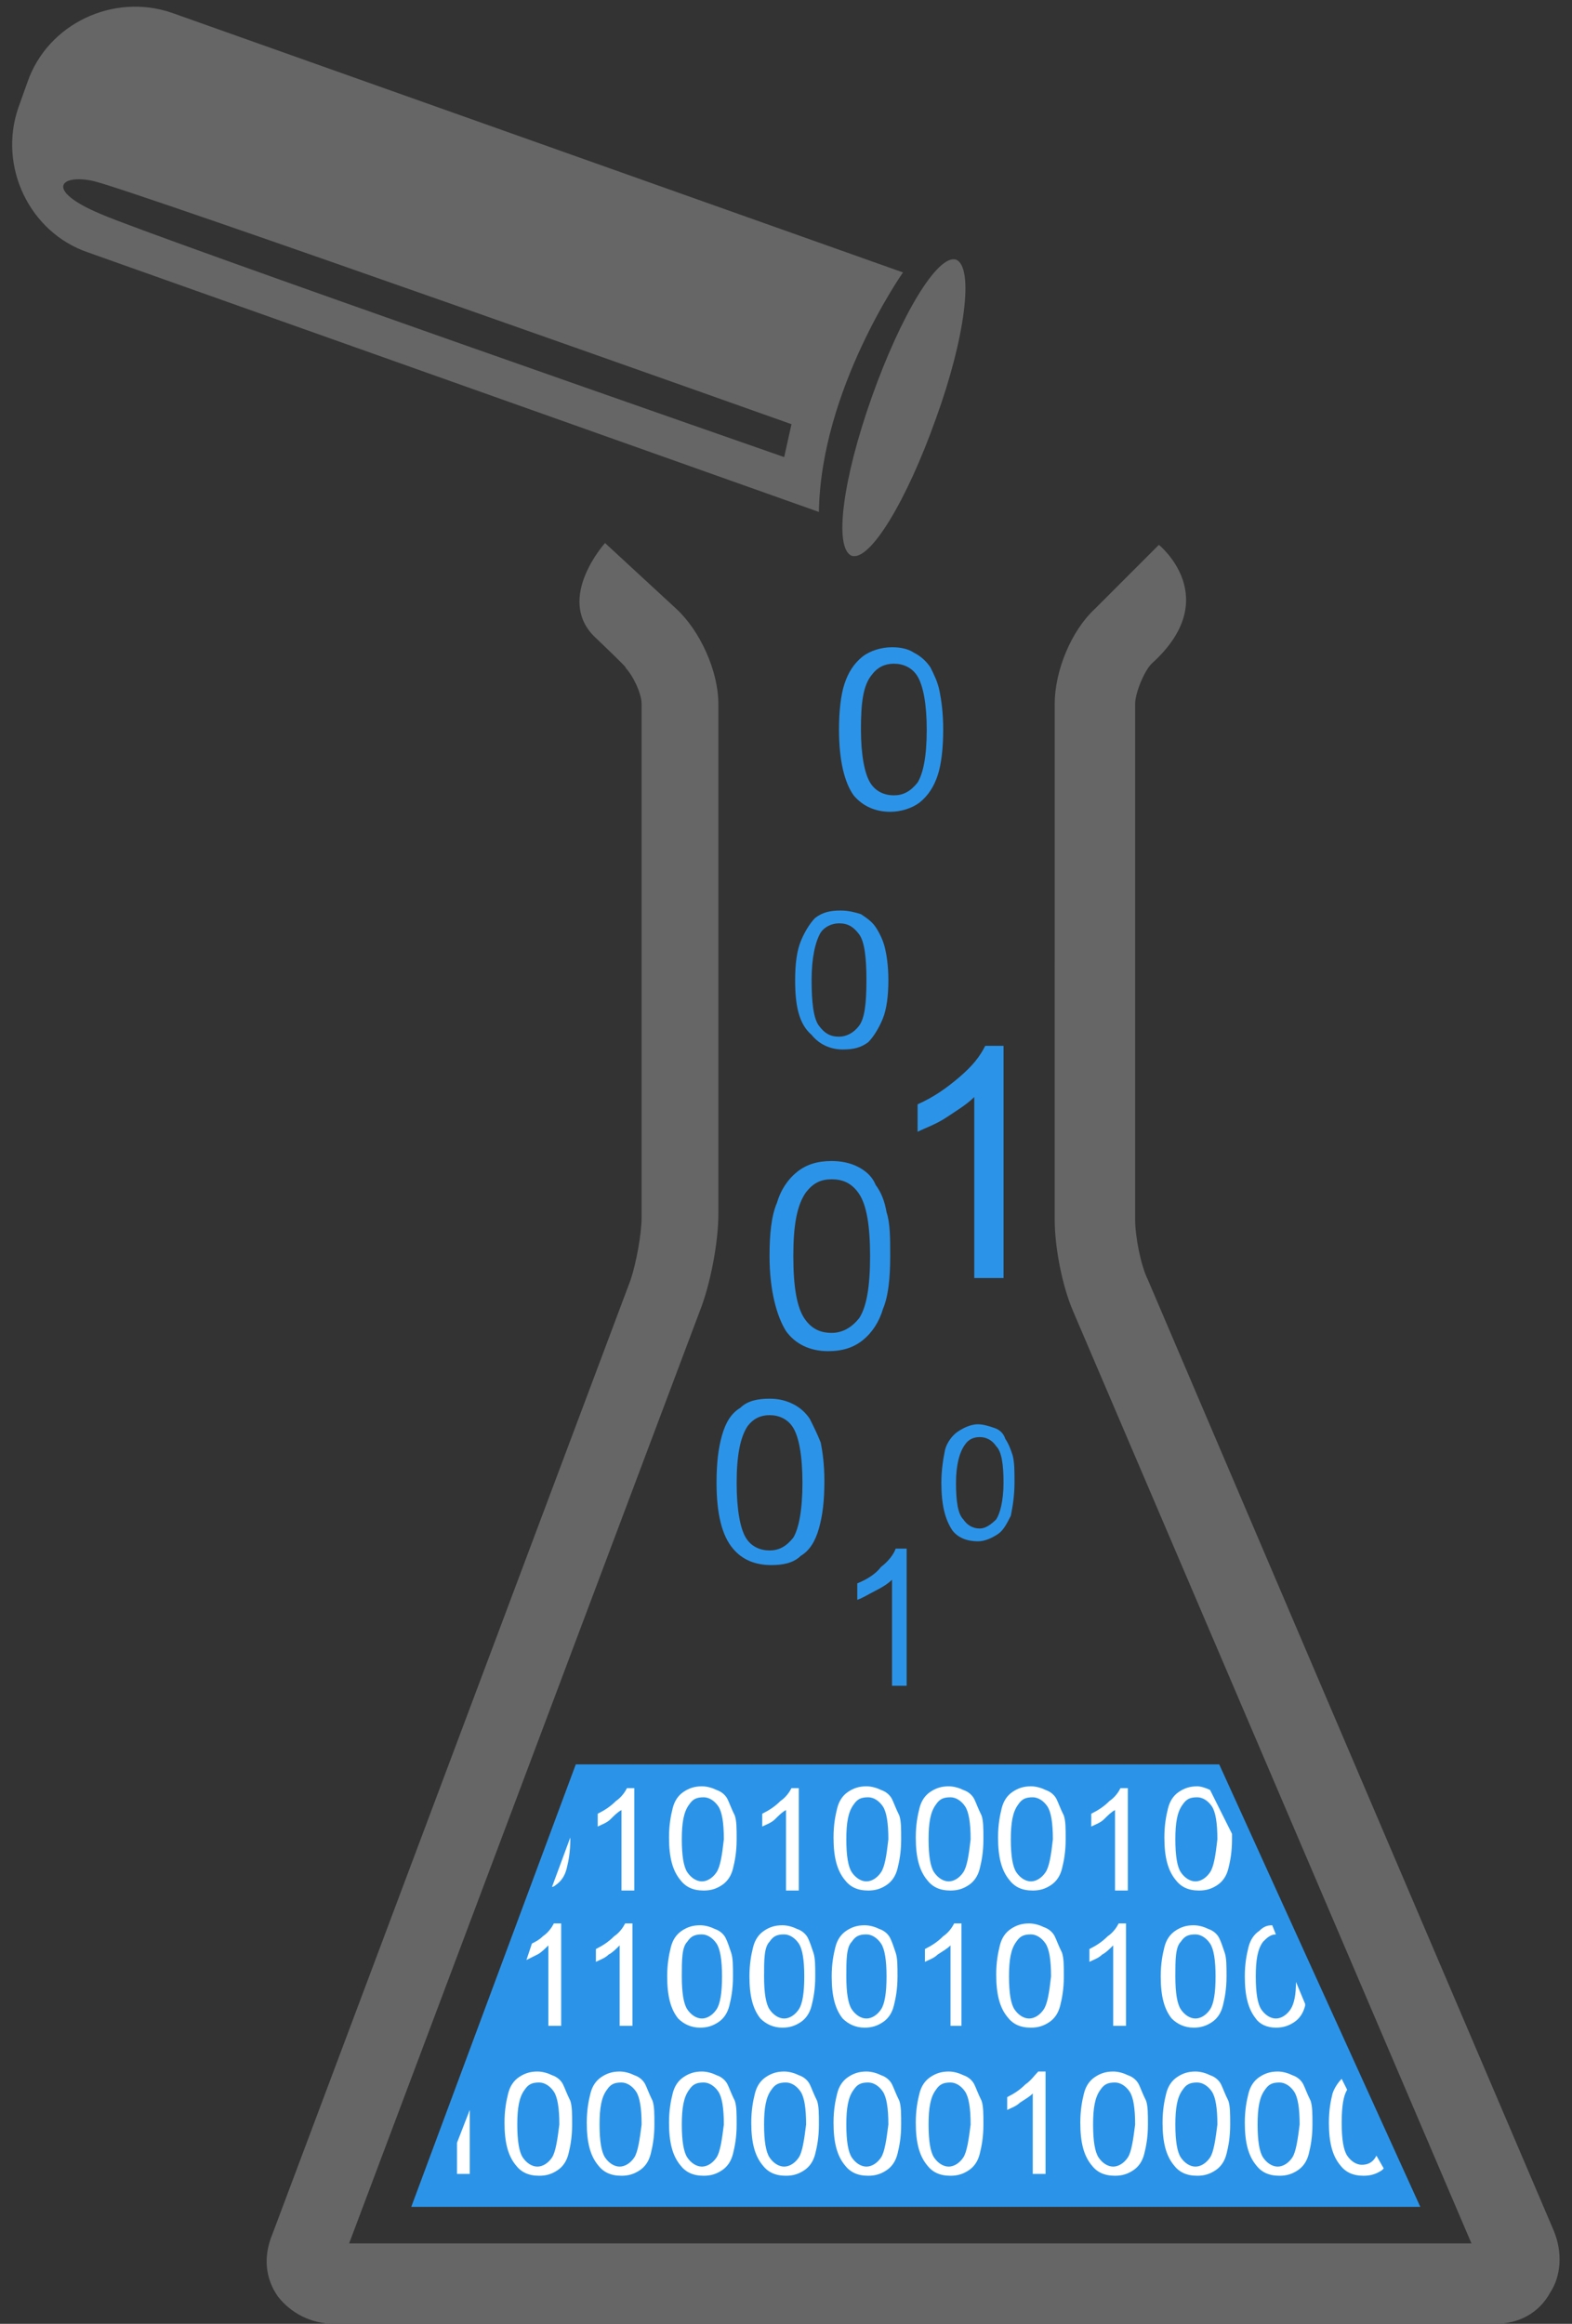 <?xml version="1.0" encoding="utf-8"?>
<!-- Generator: Adobe Illustrator 18.1.1, SVG Export Plug-In . SVG Version: 6.00 Build 0)  -->
<svg version="1.1" id="Layer_1" xmlns="http://www.w3.org/2000/svg" xmlns:xlink="http://www.w3.org/1999/xlink" x="0px" y="0px"
	 viewBox="0 0 86 127.1" enable-background="new 0 0 86 127.1" xml:space="preserve">
<rect x="0" y="0" width="86" height="127.1" fill="#333333" stroke="none"/>
<g>
	<path fill="#666666" d="M81.8,127.1H18.3c-1.3,0-2.4-0.6-3.1-1.5c-0.7-1-0.8-2.2-0.3-3.4l19.6-52.2c0.3-0.9,0.6-2.5,0.6-3.4V38.5
		c0-0.6-0.5-1.6-0.9-2c0,0,0.5,0.4-1.7-1.7c-2.1-2.1,0.6-5.1,0.6-5.1l3.9,3.6c1.3,1.2,2.3,3.4,2.3,5.2v27.9c0,1.5-0.4,3.6-0.9,5
		l-19.3,51.3h61.4l-21.8-51c-0.6-1.4-1-3.5-1-5V38.5c0-1.8,0.9-4,2.2-5.2l3.5-3.5c0,0,3.6,2.9-0.4,6.5c-0.4,0.4-0.9,1.6-0.9,2.2
		v28.2c0,0.9,0.3,2.5,0.7,3.3l22.2,52c0.5,1.2,0.4,2.5-0.2,3.4C84.2,126.5,83.1,127.1,81.8,127.1z"/>
	<path fill="#666666" d="M9.4,0.7C6.2-0.4,2.6,1.3,1.5,4.5L1,5.9c-1.1,3.2,0.6,6.8,3.8,7.9L44.8,28c0.1-6.7,4.6-13.1,4.6-13.1
		L9.4,0.7z M42.9,25c0,0-34.7-12.1-37.4-13.3c-3.1-1.3-2.2-2.2-0.4-1.8C7,10.3,43.3,23.2,43.3,23.2L42.9,25z M52.3,14.2
		c-1-0.3-3,3-4.6,7.5c-1.6,4.5-2.1,8.3-1.1,8.7c1,0.3,3-3,4.6-7.5C52.8,18.5,53.3,14.6,52.3,14.2z"/>
	<g>
		<g>
			<g>
				<g>
					<path fill="#2B94E9" d="M49.7,92.2h-0.9v-5.8c-0.2,0.2-0.5,0.4-0.9,0.6c-0.4,0.2-0.7,0.4-1,0.5v-0.9c0.5-0.2,1-0.5,1.3-0.9
						c0.4-0.3,0.7-0.7,0.8-1h0.6V92.2z"/>
				</g>
				<g>
					<path fill="#2B94E9" d="M54.9,69.9h-1.6v-9.9c-0.4,0.4-0.9,0.7-1.5,1.1c-0.6,0.4-1.2,0.6-1.6,0.8v-1.5c0.9-0.4,1.6-0.9,2.3-1.5
						c0.7-0.6,1.1-1.1,1.4-1.7h1V69.9z"/>
				</g>
				<g>
					<path fill="#2B94E9" d="M39.2,81.1c0-1.1,0.1-1.9,0.3-2.6c0.2-0.7,0.5-1.2,1-1.5c0.4-0.4,1-0.5,1.6-0.5c0.5,0,0.9,0.1,1.3,0.3
						c0.4,0.2,0.7,0.5,0.9,0.8c0.2,0.4,0.4,0.8,0.6,1.3c0.1,0.5,0.2,1.2,0.2,2.1c0,1.1-0.1,1.9-0.3,2.6c-0.2,0.7-0.5,1.2-1,1.5
						c-0.4,0.4-1,0.5-1.6,0.5c-0.9,0-1.6-0.3-2.1-0.9C39.5,84,39.2,82.8,39.2,81.1z M40.3,81.1c0,1.5,0.2,2.5,0.5,3
						c0.3,0.5,0.8,0.7,1.3,0.7s0.9-0.2,1.3-0.7c0.3-0.5,0.5-1.5,0.5-3c0-1.5-0.2-2.5-0.5-3c-0.3-0.5-0.8-0.7-1.3-0.7
						c-0.5,0-0.9,0.2-1.2,0.6C40.5,78.6,40.3,79.6,40.3,81.1z"/>
				</g>
				<g>
					<g>
						<path fill="#2B94E9" d="M43.5,53.6c0-0.9,0.1-1.6,0.3-2.1c0.2-0.5,0.5-1,0.8-1.3c0.4-0.3,0.8-0.4,1.4-0.4
							c0.4,0,0.8,0.1,1.1,0.2c0.3,0.2,0.6,0.4,0.8,0.7c0.2,0.3,0.4,0.7,0.5,1.1c0.1,0.4,0.2,1,0.2,1.8c0,0.9-0.1,1.6-0.3,2.1
							c-0.2,0.5-0.5,1-0.8,1.3c-0.4,0.3-0.8,0.4-1.4,0.4c-0.7,0-1.3-0.3-1.7-0.8C43.7,56,43.5,55,43.5,53.6z M44.4,53.6
							c0,1.2,0.1,2.1,0.4,2.5c0.3,0.4,0.6,0.6,1.1,0.6c0.4,0,0.8-0.2,1.1-0.6c0.3-0.4,0.4-1.2,0.4-2.5c0-1.2-0.1-2.1-0.4-2.5
							c-0.3-0.4-0.6-0.6-1.1-0.6c-0.4,0-0.8,0.2-1,0.5C44.6,51.5,44.4,52.4,44.4,53.6z"/>
					</g>
				</g>
				<g>
					<g>
						<path fill="#2B94E9" d="M45.9,39.9c0-1,0.1-1.9,0.3-2.5c0.2-0.6,0.5-1.1,1-1.5c0.4-0.3,1-0.5,1.6-0.5c0.5,0,0.9,0.1,1.2,0.3
							c0.4,0.2,0.7,0.5,0.9,0.8c0.2,0.4,0.4,0.8,0.5,1.3c0.1,0.5,0.2,1.2,0.2,2.1c0,1-0.1,1.9-0.3,2.5c-0.2,0.6-0.5,1.1-1,1.5
							c-0.4,0.3-1,0.5-1.6,0.5c-0.8,0-1.5-0.3-2-0.9C46.2,42.8,45.9,41.6,45.9,39.9z M47.1,39.9c0,1.4,0.2,2.4,0.5,2.9
							c0.3,0.5,0.8,0.7,1.3,0.7c0.5,0,0.9-0.2,1.3-0.7c0.3-0.5,0.5-1.4,0.5-2.9c0-1.4-0.2-2.4-0.5-2.9c-0.3-0.5-0.8-0.7-1.3-0.7
							c-0.5,0-0.9,0.2-1.2,0.6C47.2,37.5,47.1,38.5,47.1,39.9z"/>
					</g>
				</g>
				<g>
					<g>
						<path fill="#2B94E9" d="M51.5,81.1c0-0.7,0.1-1.3,0.2-1.8c0.1-0.4,0.4-0.8,0.7-1c0.3-0.2,0.7-0.4,1.1-0.4
							c0.3,0,0.6,0.1,0.9,0.2c0.3,0.1,0.5,0.3,0.6,0.6c0.2,0.3,0.3,0.6,0.4,0.9c0.1,0.4,0.1,0.8,0.1,1.5c0,0.7-0.1,1.3-0.2,1.8
							c-0.2,0.4-0.4,0.8-0.7,1c-0.3,0.2-0.7,0.4-1.1,0.4c-0.6,0-1.1-0.2-1.4-0.6C51.7,83.1,51.5,82.3,51.5,81.1z M52.3,81.1
							c0,1,0.1,1.7,0.4,2c0.2,0.3,0.5,0.5,0.9,0.5c0.3,0,0.6-0.2,0.9-0.5c0.2-0.3,0.4-1,0.4-2c0-1-0.1-1.7-0.4-2
							c-0.2-0.3-0.5-0.5-0.9-0.5c-0.3,0-0.6,0.1-0.8,0.4C52.5,79.4,52.3,80.1,52.3,81.1z"/>
					</g>
				</g>
				<g>
					<g>
						<path fill="#2B94E9" d="M42.1,68.7c0-1.2,0.1-2.2,0.4-2.9c0.2-0.7,0.6-1.3,1.1-1.7c0.5-0.4,1.1-0.6,1.9-0.6
							c0.5,0,1,0.1,1.4,0.3c0.4,0.2,0.8,0.5,1,1c0.3,0.4,0.5,0.9,0.6,1.5c0.2,0.6,0.2,1.4,0.2,2.4c0,1.2-0.1,2.2-0.4,2.9
							c-0.2,0.7-0.6,1.3-1.1,1.7c-0.5,0.4-1.1,0.6-1.9,0.6c-1,0-1.8-0.4-2.3-1.1C42.5,72,42.1,70.6,42.1,68.7z M43.4,68.7
							c0,1.7,0.2,2.8,0.6,3.4c0.4,0.6,0.9,0.8,1.5,0.8c0.6,0,1.1-0.3,1.5-0.8c0.4-0.6,0.6-1.7,0.6-3.4c0-1.7-0.2-2.8-0.6-3.4
							c-0.4-0.6-0.9-0.8-1.5-0.8c-0.6,0-1,0.2-1.4,0.7C43.6,65.9,43.4,67,43.4,68.7z"/>
					</g>
				</g>
			</g>
		</g>
		<polygon fill="#2B94E9" points="22.5,120.7 77.7,120.7 66.7,96.5 31.5,96.5 		"/>
	</g>
	<g>
		<g>
			<path fill="#FFFFFF" d="M57.7,105.9c-0.1-0.2-0.3-0.4-0.6-0.5c-0.2-0.1-0.5-0.2-0.8-0.2c-0.4,0-0.7,0.1-1,0.3
				c-0.3,0.2-0.5,0.5-0.6,0.9c-0.1,0.4-0.2,0.9-0.2,1.6c0,1.1,0.2,1.8,0.6,2.3c0.3,0.4,0.7,0.6,1.3,0.6c0.4,0,0.7-0.1,1-0.3
				c0.3-0.2,0.5-0.5,0.6-0.9c0.1-0.4,0.2-0.9,0.2-1.6c0-0.6,0-1-0.1-1.3C57.9,106.4,57.8,106.1,57.7,105.9z M57.1,109.9
				c-0.2,0.3-0.5,0.5-0.8,0.5c-0.3,0-0.6-0.2-0.8-0.5c-0.2-0.3-0.3-0.9-0.3-1.8s0.1-1.5,0.4-1.9c0.2-0.3,0.4-0.4,0.8-0.4
				c0.3,0,0.6,0.2,0.8,0.5c0.2,0.3,0.3,0.9,0.3,1.8C57.4,109,57.3,109.6,57.1,109.9z M57.8,98.4c-0.1-0.2-0.3-0.4-0.6-0.5
				c-0.2-0.1-0.5-0.2-0.8-0.2c-0.4,0-0.7,0.1-1,0.3c-0.3,0.2-0.5,0.5-0.6,0.9c-0.1,0.4-0.2,0.9-0.2,1.6c0,1.1,0.2,1.8,0.6,2.3
				c0.3,0.4,0.7,0.6,1.3,0.6c0.4,0,0.7-0.1,1-0.3c0.3-0.2,0.5-0.5,0.6-0.9c0.1-0.4,0.2-0.9,0.2-1.6c0-0.6,0-1-0.1-1.3
				C58,98.9,57.9,98.6,57.8,98.4z M57.2,102.4c-0.2,0.3-0.5,0.5-0.8,0.5c-0.3,0-0.6-0.2-0.8-0.5c-0.2-0.3-0.3-0.9-0.3-1.8
				c0-0.9,0.1-1.5,0.4-1.9c0.2-0.3,0.4-0.4,0.8-0.4c0.3,0,0.6,0.2,0.8,0.5c0.2,0.3,0.3,0.9,0.3,1.8
				C57.5,101.5,57.4,102.1,57.2,102.4z M71.3,114c-0.1-0.2-0.3-0.4-0.6-0.5c-0.2-0.1-0.5-0.2-0.8-0.2c-0.4,0-0.7,0.1-1,0.3
				c-0.3,0.2-0.5,0.5-0.6,0.9c-0.1,0.4-0.2,0.9-0.2,1.6c0,1.1,0.2,1.8,0.6,2.3c0.3,0.4,0.7,0.6,1.3,0.6c0.4,0,0.7-0.1,1-0.3
				c0.3-0.2,0.5-0.5,0.6-0.9c0.1-0.4,0.2-0.9,0.2-1.6c0-0.6,0-1-0.1-1.3C71.5,114.5,71.4,114.2,71.3,114z M70.7,118
				c-0.2,0.3-0.5,0.5-0.8,0.5s-0.6-0.2-0.8-0.5c-0.2-0.3-0.3-0.9-0.3-1.8c0-0.9,0.1-1.5,0.4-1.9c0.2-0.3,0.4-0.4,0.8-0.4
				c0.3,0,0.6,0.2,0.8,0.5c0.2,0.3,0.3,0.9,0.3,1.8C71,117,70.9,117.7,70.7,118z M66.2,97.9c-0.2-0.1-0.5-0.2-0.7-0.2
				c-0.4,0-0.7,0.1-1,0.3c-0.3,0.2-0.5,0.5-0.6,0.9c-0.1,0.4-0.2,0.9-0.2,1.6c0,1.1,0.2,1.8,0.6,2.3c0.3,0.4,0.7,0.6,1.3,0.6
				c0.4,0,0.7-0.1,1-0.3c0.3-0.2,0.5-0.5,0.6-0.9c0.1-0.4,0.2-0.9,0.2-1.6c0-0.1,0-0.2,0-0.3L66.2,97.9z M66.2,102.4
				c-0.2,0.3-0.5,0.5-0.8,0.5c-0.3,0-0.6-0.2-0.8-0.5c-0.2-0.3-0.3-0.9-0.3-1.8c0-0.9,0.1-1.5,0.4-1.9c0.2-0.3,0.4-0.4,0.8-0.4
				c0.3,0,0.6,0.2,0.8,0.5c0.2,0.3,0.3,0.9,0.3,1.8C66.5,101.5,66.4,102.1,66.2,102.4z M66.8,114c-0.1-0.2-0.3-0.4-0.6-0.5
				c-0.2-0.1-0.5-0.2-0.8-0.2c-0.4,0-0.7,0.1-1,0.3c-0.3,0.2-0.5,0.5-0.6,0.9c-0.1,0.4-0.2,0.9-0.2,1.6c0,1.1,0.2,1.8,0.6,2.3
				c0.3,0.4,0.7,0.6,1.3,0.6c0.4,0,0.7-0.1,1-0.3c0.3-0.2,0.5-0.5,0.6-0.9c0.1-0.4,0.2-0.9,0.2-1.6c0-0.6,0-1-0.1-1.3
				C67,114.5,66.9,114.2,66.8,114z M66.2,118c-0.2,0.3-0.5,0.5-0.8,0.5c-0.3,0-0.6-0.2-0.8-0.5c-0.2-0.3-0.3-0.9-0.3-1.8
				c0-0.9,0.1-1.5,0.4-1.9c0.2-0.3,0.4-0.4,0.8-0.4c0.3,0,0.6,0.2,0.8,0.5c0.2,0.3,0.3,0.9,0.3,1.8C66.5,117,66.4,117.7,66.2,118z
				 M69.8,110.9c0.4,0,0.7-0.1,1-0.3c0.3-0.2,0.5-0.5,0.6-0.9c0,0,0-0.1,0-0.1l-0.5-1.2c0,0.7-0.1,1.2-0.3,1.5
				c-0.2,0.3-0.5,0.5-0.8,0.5c-0.3,0-0.6-0.2-0.8-0.5c-0.2-0.3-0.3-0.9-0.3-1.8s0.1-1.5,0.4-1.9c0.2-0.2,0.4-0.4,0.7-0.4l-0.2-0.5
				c-0.3,0-0.5,0.1-0.7,0.3c-0.3,0.2-0.5,0.5-0.6,0.9c-0.1,0.4-0.2,0.9-0.2,1.6c0,1.1,0.2,1.8,0.6,2.3
				C68.9,110.7,69.3,110.9,69.8,110.9z M52.6,110.8v-5.6h-0.4c-0.1,0.2-0.3,0.5-0.6,0.7c-0.3,0.3-0.6,0.5-1,0.7v0.7
				c0.2-0.1,0.5-0.2,0.7-0.4c0.3-0.2,0.5-0.3,0.7-0.5v4.4H52.6z M60.9,106.4v4.4h0.7v-5.6h-0.4c-0.1,0.2-0.3,0.5-0.6,0.7
				c-0.3,0.3-0.6,0.5-1,0.7v0.7c0.2-0.1,0.5-0.2,0.7-0.4C60.5,106.8,60.7,106.6,60.9,106.4z M56.1,114c-0.3,0.3-0.6,0.5-1,0.7v0.7
				c0.2-0.1,0.5-0.2,0.7-0.4c0.3-0.2,0.5-0.3,0.7-0.5v4.4h0.7v-5.6h-0.4C56.6,113.5,56.4,113.8,56.1,114z M62.3,114
				c-0.1-0.2-0.3-0.4-0.6-0.5c-0.2-0.1-0.5-0.2-0.8-0.2c-0.4,0-0.7,0.1-1,0.3c-0.3,0.2-0.5,0.5-0.6,0.9c-0.1,0.4-0.2,0.9-0.2,1.6
				c0,1.1,0.2,1.8,0.6,2.3c0.3,0.4,0.7,0.6,1.3,0.6c0.4,0,0.7-0.1,1-0.3c0.3-0.2,0.5-0.5,0.6-0.9c0.1-0.4,0.2-0.9,0.2-1.6
				c0-0.6,0-1-0.1-1.3C62.5,114.5,62.4,114.2,62.3,114z M61.7,118c-0.2,0.3-0.5,0.5-0.8,0.5c-0.3,0-0.6-0.2-0.8-0.5
				c-0.2-0.3-0.3-0.9-0.3-1.8c0-0.9,0.1-1.5,0.4-1.9c0.2-0.3,0.4-0.4,0.8-0.4c0.3,0,0.6,0.2,0.8,0.5c0.2,0.3,0.3,0.9,0.3,1.8
				C62,117,61.9,117.7,61.7,118z M65.3,110.9c0.4,0,0.7-0.1,1-0.3c0.3-0.2,0.5-0.5,0.6-0.9c0.1-0.4,0.2-0.9,0.2-1.6
				c0-0.6,0-1-0.1-1.3c-0.1-0.3-0.2-0.6-0.3-0.8c-0.1-0.2-0.3-0.4-0.6-0.5c-0.2-0.1-0.5-0.2-0.8-0.2c-0.4,0-0.7,0.1-1,0.3
				c-0.3,0.2-0.5,0.5-0.6,0.9c-0.1,0.4-0.2,0.9-0.2,1.6c0,1.1,0.2,1.8,0.6,2.3C64.4,110.7,64.8,110.9,65.3,110.9z M64.6,106.2
				c0.2-0.3,0.4-0.4,0.8-0.4c0.3,0,0.6,0.2,0.8,0.5c0.2,0.3,0.3,0.9,0.3,1.8c0,0.9-0.1,1.5-0.3,1.8c-0.2,0.3-0.5,0.5-0.8,0.5
				s-0.6-0.2-0.8-0.5c-0.2-0.3-0.3-0.9-0.3-1.8S64.3,106.5,64.6,106.2z M61,99v4.4h0.7v-5.6h-0.4c-0.1,0.2-0.3,0.5-0.6,0.7
				c-0.3,0.3-0.6,0.5-1,0.7v0.7c0.2-0.1,0.5-0.2,0.7-0.4C60.6,99.3,60.8,99.1,61,99z M30.2,103.2c0.1,0,0.2-0.1,0.2-0.1
				c0.3-0.2,0.5-0.5,0.6-0.9c0.1-0.4,0.2-0.9,0.2-1.6c0,0,0-0.1,0-0.1L30.2,103.2z M33.9,106.4v4.4h0.7v-5.6h-0.4
				c-0.1,0.2-0.3,0.5-0.6,0.7c-0.3,0.3-0.6,0.5-1,0.7v0.7c0.2-0.1,0.5-0.2,0.7-0.4C33.5,106.8,33.7,106.6,33.9,106.4z M35.3,114
				c-0.1-0.2-0.3-0.4-0.6-0.5c-0.2-0.1-0.5-0.2-0.8-0.2c-0.4,0-0.7,0.1-1,0.3c-0.3,0.2-0.5,0.5-0.6,0.9c-0.1,0.4-0.2,0.9-0.2,1.6
				c0,1.1,0.2,1.8,0.6,2.3c0.3,0.4,0.7,0.6,1.3,0.6c0.4,0,0.7-0.1,1-0.3c0.3-0.2,0.5-0.5,0.6-0.9c0.1-0.4,0.2-0.9,0.2-1.6
				c0-0.6,0-1-0.1-1.3C35.5,114.5,35.4,114.2,35.3,114z M34.7,118c-0.2,0.3-0.5,0.5-0.8,0.5c-0.3,0-0.6-0.2-0.8-0.5
				c-0.2-0.3-0.3-0.9-0.3-1.8c0-0.9,0.1-1.5,0.4-1.9c0.2-0.3,0.4-0.4,0.8-0.4c0.3,0,0.6,0.2,0.8,0.5c0.2,0.3,0.3,0.9,0.3,1.8
				C35,117,34.9,117.7,34.7,118z M34,99v4.4h0.7v-5.6h-0.4c-0.1,0.2-0.3,0.5-0.6,0.7c-0.3,0.3-0.6,0.5-1,0.7v0.7
				c0.2-0.1,0.5-0.2,0.7-0.4C33.6,99.3,33.8,99.1,34,99z M39.8,98.4c-0.1-0.2-0.3-0.4-0.6-0.5c-0.2-0.1-0.5-0.2-0.8-0.2
				c-0.4,0-0.7,0.1-1,0.3c-0.3,0.2-0.5,0.5-0.6,0.9c-0.1,0.4-0.2,0.9-0.2,1.6c0,1.1,0.2,1.8,0.6,2.3c0.3,0.4,0.7,0.6,1.3,0.6
				c0.4,0,0.7-0.1,1-0.3c0.3-0.2,0.5-0.5,0.6-0.9c0.1-0.4,0.2-0.9,0.2-1.6c0-0.6,0-1-0.1-1.3C40,98.9,39.9,98.6,39.8,98.4z
				 M39.2,102.4c-0.2,0.3-0.5,0.5-0.8,0.5s-0.6-0.2-0.8-0.5c-0.2-0.3-0.3-0.9-0.3-1.8c0-0.9,0.1-1.5,0.4-1.9
				c0.2-0.3,0.4-0.4,0.8-0.4c0.3,0,0.6,0.2,0.8,0.5c0.2,0.3,0.3,0.9,0.3,1.8C39.5,101.5,39.4,102.1,39.2,102.4z M75.3,117.9
				C75.2,117.9,75.2,117.9,75.3,117.9c-0.2,0.4-0.5,0.5-0.8,0.5c-0.3,0-0.6-0.2-0.8-0.5c-0.2-0.3-0.3-0.9-0.3-1.8
				c0-0.9,0.1-1.5,0.3-1.8l-0.3-0.6c-0.2,0.2-0.4,0.5-0.5,0.8c-0.1,0.4-0.2,0.9-0.2,1.6c0,1.1,0.2,1.8,0.6,2.3
				c0.3,0.4,0.7,0.6,1.3,0.6c0.4,0,0.7-0.1,1-0.3c0,0,0.1-0.1,0.1-0.1L75.3,117.9z M25,118.9h0.7v-3.5l-0.7,1.8V118.9z M53.3,114
				c-0.1-0.2-0.3-0.4-0.6-0.5c-0.2-0.1-0.5-0.2-0.8-0.2c-0.4,0-0.7,0.1-1,0.3c-0.3,0.2-0.5,0.5-0.6,0.9c-0.1,0.4-0.2,0.9-0.2,1.6
				c0,1.1,0.2,1.8,0.6,2.3c0.3,0.4,0.7,0.6,1.3,0.6c0.4,0,0.7-0.1,1-0.3c0.3-0.2,0.5-0.5,0.6-0.9c0.1-0.4,0.2-0.9,0.2-1.6
				c0-0.6,0-1-0.1-1.3C53.5,114.5,53.4,114.2,53.3,114z M52.7,118c-0.2,0.3-0.5,0.5-0.8,0.5c-0.3,0-0.6-0.2-0.8-0.5
				c-0.2-0.3-0.3-0.9-0.3-1.8c0-0.9,0.1-1.5,0.4-1.9c0.2-0.3,0.4-0.4,0.8-0.4c0.3,0,0.6,0.2,0.8,0.5c0.2,0.3,0.3,0.9,0.3,1.8
				C53,117,52.9,117.7,52.7,118z M30,106.4v4.4h0.7v-5.6h-0.4c-0.1,0.2-0.3,0.5-0.6,0.7c-0.2,0.2-0.4,0.3-0.6,0.4l-0.3,0.9
				c0.2-0.1,0.4-0.2,0.6-0.3C29.6,106.8,29.8,106.6,30,106.4z M30.8,114c-0.1-0.2-0.3-0.4-0.6-0.5c-0.2-0.1-0.5-0.2-0.8-0.2
				c-0.4,0-0.7,0.1-1,0.3c-0.3,0.2-0.5,0.5-0.6,0.9c-0.1,0.4-0.2,0.9-0.2,1.6c0,1.1,0.2,1.8,0.6,2.3c0.3,0.4,0.7,0.6,1.3,0.6
				c0.4,0,0.7-0.1,1-0.3c0.3-0.2,0.5-0.5,0.6-0.9c0.1-0.4,0.2-0.9,0.2-1.6c0-0.6,0-1-0.1-1.3C31,114.5,30.9,114.2,30.8,114z
				 M30.2,118c-0.2,0.3-0.5,0.5-0.8,0.5c-0.3,0-0.6-0.2-0.8-0.5c-0.2-0.3-0.3-0.9-0.3-1.8c0-0.9,0.1-1.5,0.4-1.9
				c0.2-0.3,0.4-0.4,0.8-0.4c0.3,0,0.6,0.2,0.8,0.5c0.2,0.3,0.3,0.9,0.3,1.8C30.5,117,30.4,117.7,30.2,118z M38.3,110.9
				c0.4,0,0.7-0.1,1-0.3c0.3-0.2,0.5-0.5,0.6-0.9c0.1-0.4,0.2-0.9,0.2-1.6c0-0.6,0-1-0.1-1.3c-0.1-0.3-0.2-0.6-0.3-0.8
				c-0.1-0.2-0.3-0.4-0.6-0.5c-0.2-0.1-0.5-0.2-0.8-0.2c-0.4,0-0.7,0.1-1,0.3c-0.3,0.2-0.5,0.5-0.6,0.9c-0.1,0.4-0.2,0.9-0.2,1.6
				c0,1.1,0.2,1.8,0.6,2.3C37.4,110.7,37.8,110.9,38.3,110.9z M37.6,106.2c0.2-0.3,0.4-0.4,0.8-0.4c0.3,0,0.6,0.2,0.8,0.5
				c0.2,0.3,0.3,0.9,0.3,1.8c0,0.9-0.1,1.5-0.3,1.8s-0.5,0.5-0.8,0.5c-0.3,0-0.6-0.2-0.8-0.5c-0.2-0.3-0.3-0.9-0.3-1.8
				S37.3,106.5,37.6,106.2z M48.8,114c-0.1-0.2-0.3-0.4-0.6-0.5c-0.2-0.1-0.5-0.2-0.8-0.2c-0.4,0-0.7,0.1-1,0.3
				c-0.3,0.2-0.5,0.5-0.6,0.9c-0.1,0.4-0.2,0.9-0.2,1.6c0,1.1,0.2,1.8,0.6,2.3c0.3,0.4,0.7,0.6,1.3,0.6c0.4,0,0.7-0.1,1-0.3
				c0.3-0.2,0.5-0.5,0.6-0.9c0.1-0.4,0.2-0.9,0.2-1.6c0-0.6,0-1-0.1-1.3C49,114.5,48.9,114.2,48.8,114z M48.2,118
				c-0.2,0.3-0.5,0.5-0.8,0.5c-0.3,0-0.6-0.2-0.8-0.5c-0.2-0.3-0.3-0.9-0.3-1.8c0-0.9,0.1-1.5,0.4-1.9c0.2-0.3,0.4-0.4,0.8-0.4
				c0.3,0,0.6,0.2,0.8,0.5c0.2,0.3,0.3,0.9,0.3,1.8C48.5,117,48.4,117.7,48.2,118z M47.3,110.9c0.4,0,0.7-0.1,1-0.3
				c0.3-0.2,0.5-0.5,0.6-0.9c0.1-0.4,0.2-0.9,0.2-1.6c0-0.6,0-1-0.1-1.3c-0.1-0.3-0.2-0.6-0.3-0.8c-0.1-0.2-0.3-0.4-0.6-0.5
				c-0.2-0.1-0.5-0.2-0.8-0.2c-0.4,0-0.7,0.1-1,0.3c-0.3,0.2-0.5,0.5-0.6,0.9s-0.2,0.9-0.2,1.6c0,1.1,0.2,1.8,0.6,2.3
				C46.4,110.7,46.8,110.9,47.3,110.9z M46.6,106.2c0.2-0.3,0.4-0.4,0.8-0.4c0.3,0,0.6,0.2,0.8,0.5c0.2,0.3,0.3,0.9,0.3,1.8
				c0,0.9-0.1,1.5-0.3,1.8c-0.2,0.3-0.5,0.5-0.8,0.5c-0.3,0-0.6-0.2-0.8-0.5c-0.2-0.3-0.3-0.9-0.3-1.8S46.3,106.5,46.6,106.2z
				 M53.3,98.4c-0.1-0.2-0.3-0.4-0.6-0.5c-0.2-0.1-0.5-0.2-0.8-0.2c-0.4,0-0.7,0.1-1,0.3c-0.3,0.2-0.5,0.5-0.6,0.9
				c-0.1,0.4-0.2,0.9-0.2,1.6c0,1.1,0.2,1.8,0.6,2.3c0.3,0.4,0.7,0.6,1.3,0.6c0.4,0,0.7-0.1,1-0.3c0.3-0.2,0.5-0.5,0.6-0.9
				c0.1-0.4,0.2-0.9,0.2-1.6c0-0.6,0-1-0.1-1.3C53.5,98.9,53.4,98.6,53.3,98.4z M52.7,102.4c-0.2,0.3-0.5,0.5-0.8,0.5
				c-0.3,0-0.6-0.2-0.8-0.5c-0.2-0.3-0.3-0.9-0.3-1.8c0-0.9,0.1-1.5,0.4-1.9c0.2-0.3,0.4-0.4,0.8-0.4c0.3,0,0.6,0.2,0.8,0.5
				c0.2,0.3,0.3,0.9,0.3,1.8C53,101.5,52.9,102.1,52.7,102.4z M48.8,98.4c-0.1-0.2-0.3-0.4-0.6-0.5c-0.2-0.1-0.5-0.2-0.8-0.2
				c-0.4,0-0.7,0.1-1,0.3c-0.3,0.2-0.5,0.5-0.6,0.9c-0.1,0.4-0.2,0.9-0.2,1.6c0,1.1,0.2,1.8,0.6,2.3c0.3,0.4,0.7,0.6,1.3,0.6
				c0.4,0,0.7-0.1,1-0.3c0.3-0.2,0.5-0.5,0.6-0.9c0.1-0.4,0.2-0.9,0.2-1.6c0-0.6,0-1-0.1-1.3C49,98.9,48.9,98.6,48.8,98.4z
				 M48.2,102.4c-0.2,0.3-0.5,0.5-0.8,0.5c-0.3,0-0.6-0.2-0.8-0.5s-0.3-0.9-0.3-1.8c0-0.9,0.1-1.5,0.4-1.9c0.2-0.3,0.4-0.4,0.8-0.4
				c0.3,0,0.6,0.2,0.8,0.5c0.2,0.3,0.3,0.9,0.3,1.8C48.5,101.5,48.4,102.1,48.2,102.4z M39.8,114c-0.1-0.2-0.3-0.4-0.6-0.5
				c-0.2-0.1-0.5-0.2-0.8-0.2c-0.4,0-0.7,0.1-1,0.3c-0.3,0.2-0.5,0.5-0.6,0.9c-0.1,0.4-0.2,0.9-0.2,1.6c0,1.1,0.2,1.8,0.6,2.3
				c0.3,0.4,0.7,0.6,1.3,0.6c0.4,0,0.7-0.1,1-0.3c0.3-0.2,0.5-0.5,0.6-0.9c0.1-0.4,0.2-0.9,0.2-1.6c0-0.6,0-1-0.1-1.3
				C40,114.5,39.9,114.2,39.8,114z M39.2,118c-0.2,0.3-0.5,0.5-0.8,0.5s-0.6-0.2-0.8-0.5c-0.2-0.3-0.3-0.9-0.3-1.8
				c0-0.9,0.1-1.5,0.4-1.9c0.2-0.3,0.4-0.4,0.8-0.4c0.3,0,0.6,0.2,0.8,0.5c0.2,0.3,0.3,0.9,0.3,1.8C39.5,117,39.4,117.7,39.2,118z
				 M44.3,114c-0.1-0.2-0.3-0.4-0.6-0.5c-0.2-0.1-0.5-0.2-0.8-0.2c-0.4,0-0.7,0.1-1,0.3c-0.3,0.2-0.5,0.5-0.6,0.9
				c-0.1,0.4-0.2,0.9-0.2,1.6c0,1.1,0.2,1.8,0.6,2.3c0.3,0.4,0.7,0.6,1.3,0.6c0.4,0,0.7-0.1,1-0.3c0.3-0.2,0.5-0.5,0.6-0.9
				c0.1-0.4,0.2-0.9,0.2-1.6c0-0.6,0-1-0.1-1.3C44.5,114.5,44.4,114.2,44.3,114z M43.7,118c-0.2,0.3-0.5,0.5-0.8,0.5
				c-0.3,0-0.6-0.2-0.8-0.5c-0.2-0.3-0.3-0.9-0.3-1.8c0-0.9,0.1-1.5,0.4-1.9c0.2-0.3,0.4-0.4,0.8-0.4c0.3,0,0.6,0.2,0.8,0.5
				c0.2,0.3,0.3,0.9,0.3,1.8C44,117,43.9,117.7,43.7,118z M42.8,110.9c0.4,0,0.7-0.1,1-0.3c0.3-0.2,0.5-0.5,0.6-0.9
				c0.1-0.4,0.2-0.9,0.2-1.6c0-0.6,0-1-0.1-1.3c-0.1-0.3-0.2-0.6-0.3-0.8c-0.1-0.2-0.3-0.4-0.6-0.5c-0.2-0.1-0.5-0.2-0.8-0.2
				c-0.4,0-0.7,0.1-1,0.3c-0.3,0.2-0.5,0.5-0.6,0.9c-0.1,0.4-0.2,0.9-0.2,1.6c0,1.1,0.2,1.8,0.6,2.3
				C41.9,110.7,42.3,110.9,42.8,110.9z M42.1,106.2c0.2-0.3,0.4-0.4,0.8-0.4c0.3,0,0.6,0.2,0.8,0.5c0.2,0.3,0.3,0.9,0.3,1.8
				c0,0.9-0.1,1.5-0.3,1.8c-0.2,0.3-0.5,0.5-0.8,0.5c-0.3,0-0.6-0.2-0.8-0.5c-0.2-0.3-0.3-0.9-0.3-1.8S41.8,106.5,42.1,106.2z
				 M43,99v4.4h0.7v-5.6h-0.4c-0.1,0.2-0.3,0.5-0.6,0.7c-0.3,0.3-0.6,0.5-1,0.7v0.7c0.2-0.1,0.5-0.2,0.7-0.4
				C42.6,99.3,42.8,99.1,43,99z"/>
		</g>
	</g>
</g>
</svg>
